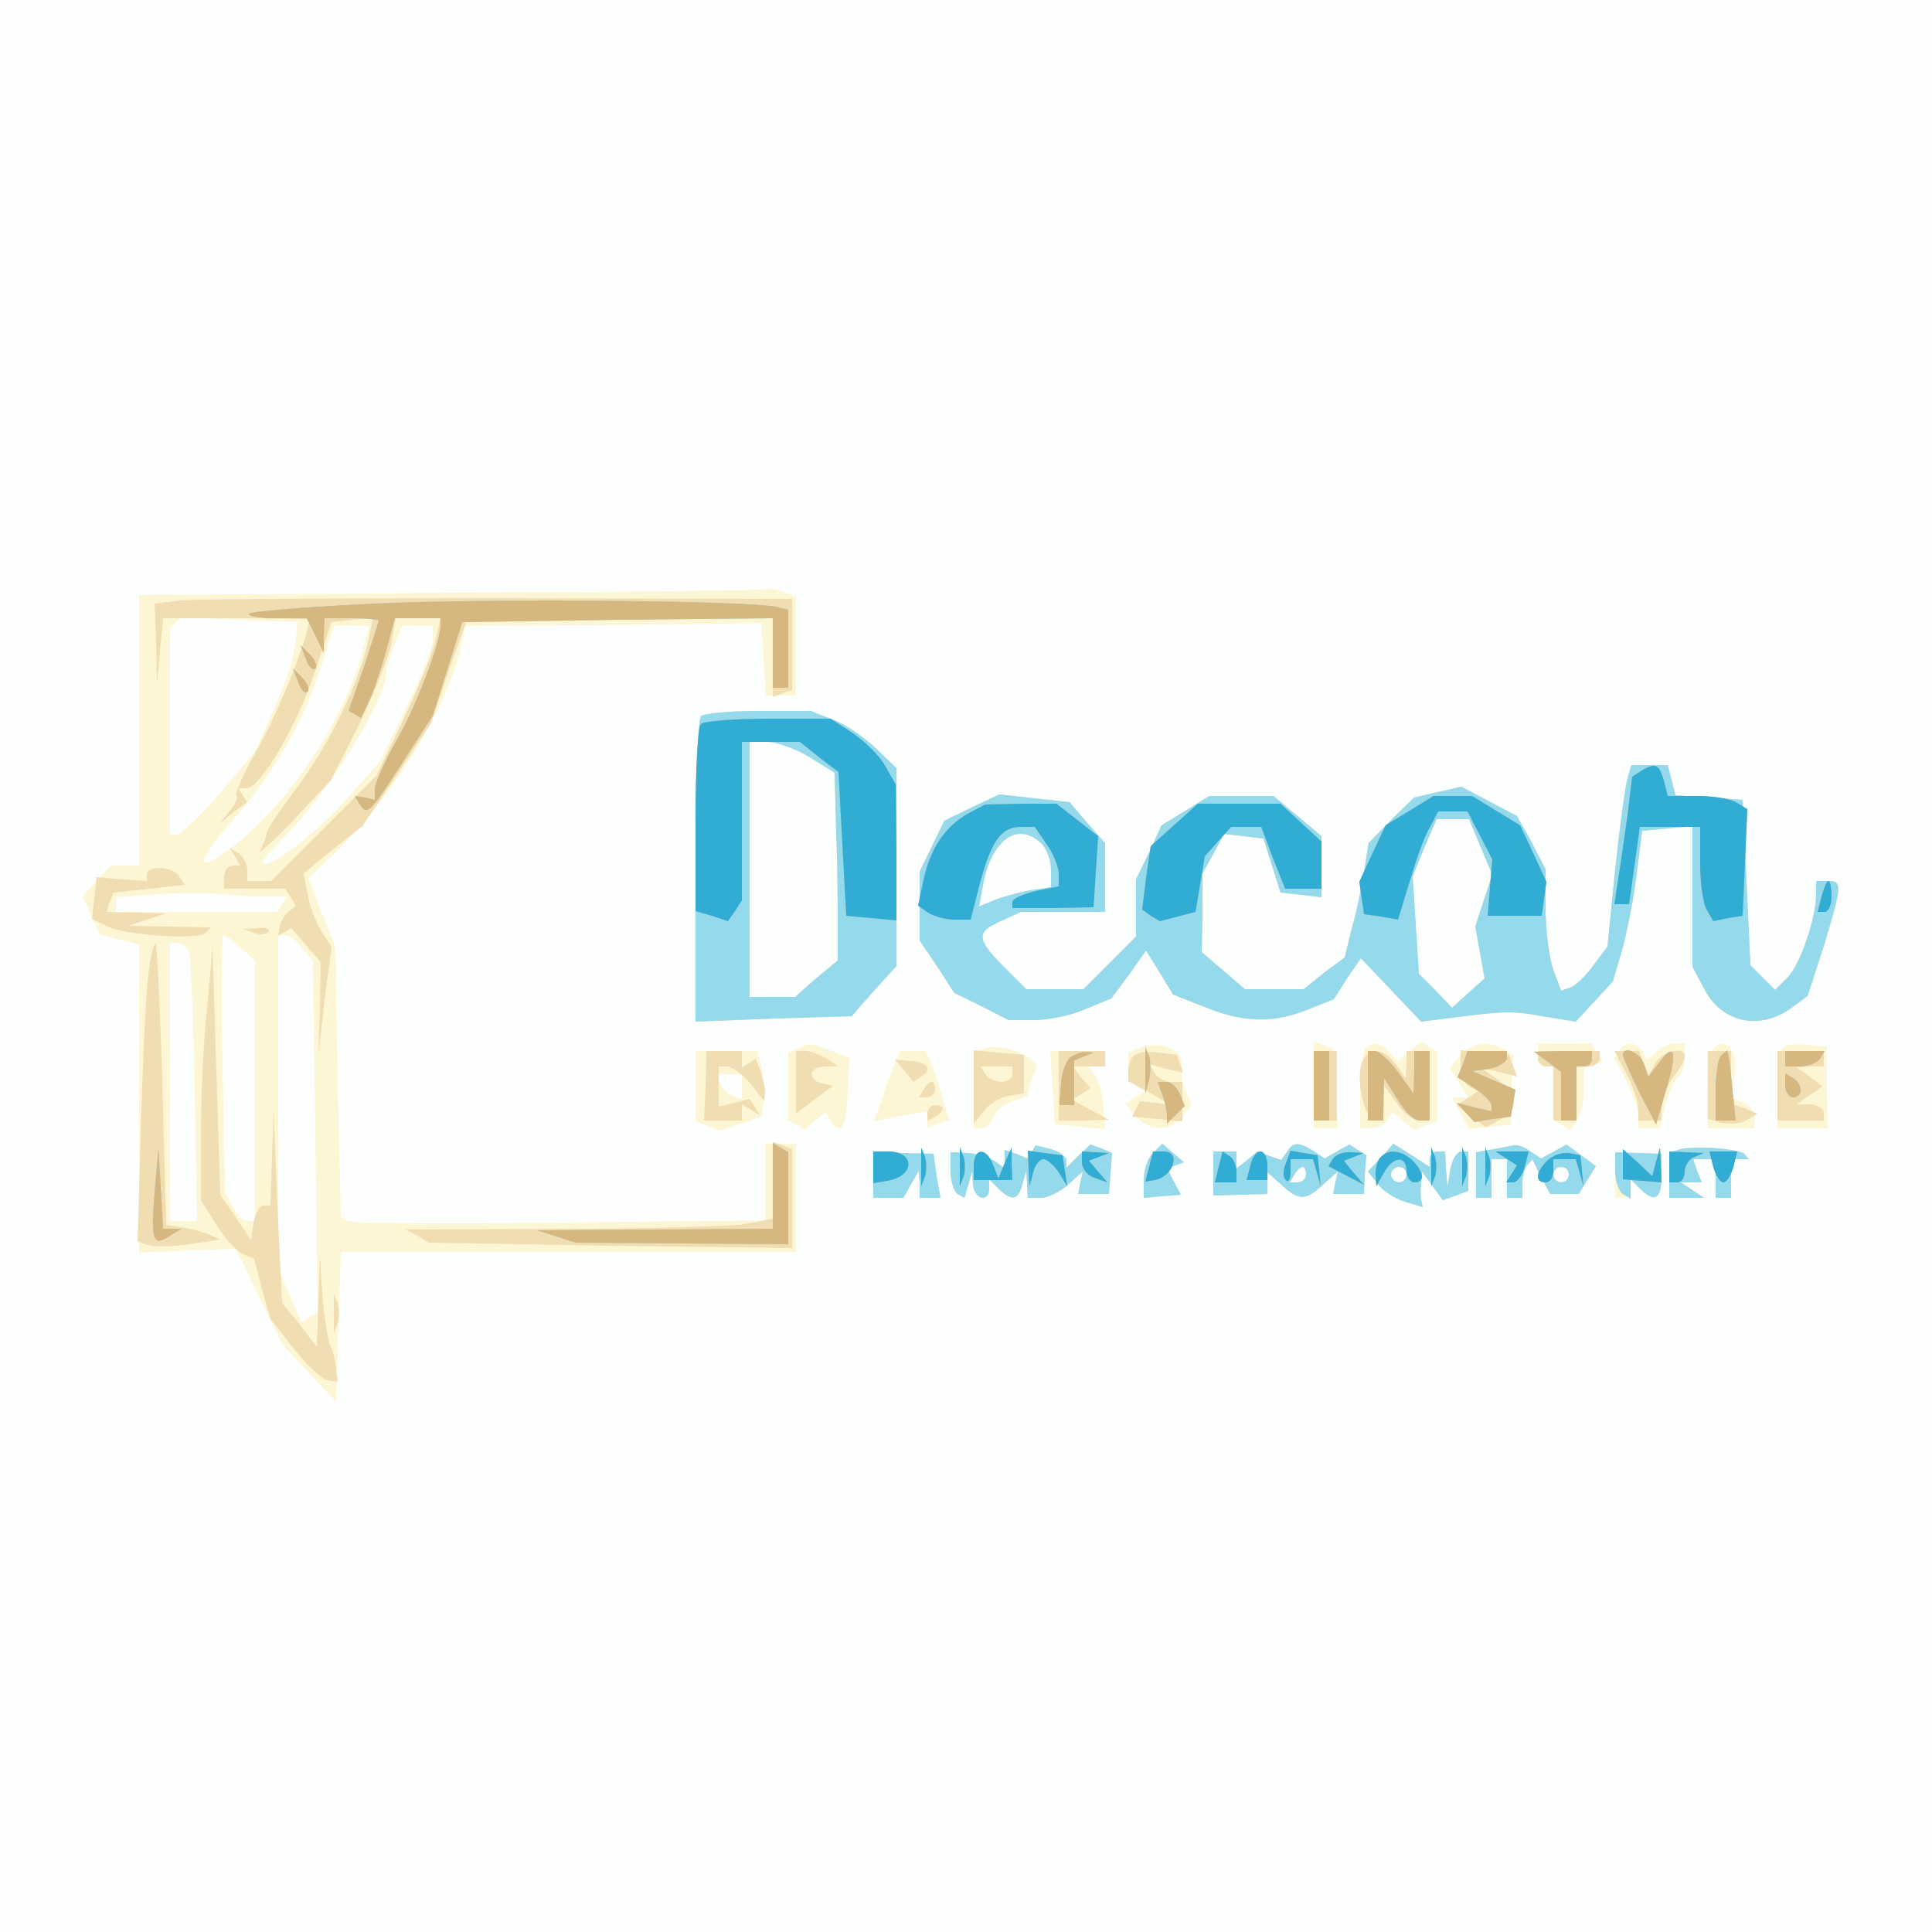 <?xml version="1.0"?><svg version="1.2" baseProfile="tiny-ps" viewBox="0 0 250 250" xmlns="http://www.w3.org/2000/svg" xmlns:xlink="http://www.w3.org/1999/xlink"><rect x="0" y="0" width="250" height="250" fill="#333333" stroke="none"/><title>Decor Drapes Instyle</title><g><g fill="#fcfffd" transform="matrix(.1 0 0 -.1 0 250)"><path d="M0 1250V0h2500v2500H0V1250z"/></g><g fill="#fdf6d4" transform="matrix(.1 0 0 -.1 0 250)"><path d="m588 1733-408-3v-350h-37l-18-20-18-20 11-25 11-24 26-7 25-6V879l63 3 62 2 30-61 30-62 35-38 35-37 3 97 3 97h589v140h-40v-99l-266-3c-146-2-270-1-275 2l-8 6-4 174-3 175-18 44-17 45 29 27c75 70 150 191 167 267l7 32 129 1c71 0 157 1 192 2l62 1 3-47 3-47h39v128l-16 6c-9 3-16 5-17 4-1-2-185-4-409-5zm-206-68c-2-16-14-54-28-84l-24-54-46-54c-25-29-50-53-55-53h-9v267l7 7 7 7 75-3 76-3-3-30zm86-12c-23-84-92-189-161-244-54-43-58-29-7 28 53 60 93 129 115 199l17 54h46l-10-37zm92 19c0-10-15-49-34-87l-34-70-47-53c-41-45-105-93-105-77 0 2 13 17 28 32 55 55 132 178 132 213 0 5 4 20 10 34l10 26h40v-18zm-222-332h33l-6-10-6-10H150v19l58 4c31 2 66 2 77 0 11-1 35-3 53-3zm-26-67 18-16V920h-10c-5 0-14 8-19 19l-10 19-3 166c-2 91-1 166 1 166 3 0 13-7 23-17zm79 0 14-16 3-228 3-227-11-7-10-6-15 35-15 35v431h9c5 0 15-7 22-17zm-146-5c2-7 5-88 7-181l3-167h-35v360h10c6 0 13-6 15-12zm662 305c-4-3-7-94-7-201v-194l101 4 101 3 29 33 29 32v256l-27 26c-16 15-41 32-56 37l-28 11h-68c-37 0-71-3-74-7zm141-53 32-20 2-77c2-43 2-98 2-122v-44l-28-23-27-24h-59v330h23c12 0 37-9 55-20zm1058-27c-3-10-10-63-16-118l-10-100-18-24c-10-14-24-27-30-29l-12-4-10 27c-5 14-10 50-10 78v52l-18 35-19 34-36 19-36 19-31-7-30-7-30-29-29-30-6-37c-3-20-10-54-16-74l-9-37-27-20-26-21h-76l-28 24-28 24 1 51v51l14 25 14 26 25-3 26-3 11-35 11-35 27-3 26-3v79l-31 26-31 26h-83l-31-19-31-19-16-35-17-35v-74l-34-34-34-34h-74l-29 29c-36 36-36 45-4 59l26 12h109v89l-23 26-23 27-45 5-46 5-36-17-35-17-16-33-16-33v-89l23-34 22-34 35-17 35-18h33c18 0 48 6 66 14l34 14 23 31 22 31 18-29 17-28 41-16c50-21 91-21 134-3l33 13 17 27 18 26 39-41 39-41 48 6c62 8 71 8 115 0l37-6 24 26 24 26 13 44c6 24 15 68 18 97l7 54 33 3 32 3v-182l15-28c22-44 71-55 112-26l22 16 21 65c24 79 24 84 5 84h-15v-17c0-32-21-92-37-108l-16-16-16 16-16 16-5 107-5 107-44 3-43 3-5 20-5 19h-47l-5-17zm-190-89 15-36-11-33-11-34 6-33 6-34-21-19-21-19-21 22-22 22-4 63-4 63 15 37 16 37h42l15-36zm-568 4c7-7 12-22 12-34v-22l-27-4c-16-3-37-9-47-13l-19-8 6 33c12 56 46 77 75 48zm-315-265-13-5v-87l10-6 11-7 14 12 13 11 7-11c13-21 20-9 22 36l2 45-25 10c-14 5-26 9-27 8-1 0-8-3-14-6zm240 0-13-5v-98h10c6 0 13 7 16 15s14 17 24 20l19 6 6 21 7 20-9 8c-12 11-46 19-60 13zm200 0-13-5v-18c0-10 5-22 11-26l11-6-13-8-13-8 13-16c17-20 45-21 61-1l12 15-7 17c-5 10-7 24-6 32 4 23-27 36-56 24zm227-47v-56h31l-3 52-3 51-12 5-13 4v-56zm67 47c-4-3-7-28-7-55v-48h14c8 0 18 5 21 10l7 11 14-12 14-11 15 6 15 5v90l-10 6-11 7-15-13-15-12-11 11c-14 14-22 15-31 5zm122-9-13-16 12-19 12-19h-21l11-21 11-20 27 3 27 3 1 45 2 45-12 7c-18 12-43 9-57-8zm101 1c0-8 5-15 10-15h10v-69l11-7 11-7 9 14c5 8 9 26 9 41v26l12 4 12 4-8 12-7 12h-69v-15zm105 5-6-9 16-30c8-17 15-37 15-46v-15h28l7 30c4 16 11 32 16 35 5 4 9 15 9 26v19h-13c-7 0-18-5-24-11l-11-11-6 11c-9 14-23 14-31 1zm122 3c-4-3-7-28-7-55v-48h60v14c0 8-7 17-16 20l-16 6 5 21c9 34-8 61-26 42zm90 1c-4-4-7-29-7-56v-48h65l-1 53v52l-25 3c-14 2-28 0-32-4zm-1407-49v-46l16-6 16-6 27 9 26 9 3 18c2 10 1 29-2 43l-6 24h-80v-45zm60-1v-16l-12 4c-6 2-14 10-16 16l-4 12h32v-16zm187 1-16-46 34 7 35 6v-21l14 5 14 5-8 27c-4 15-11 35-15 45l-7 17h-34l-17-45zm215-2 3-48 32-3 33-3-2 28c-1 15-6 34-11 41l-9 12h11c6 0 11 5 11 10v10h-71l3-47zm-27-84-6-8-14 6-15 5v-24l-12 9c-7 5-23 10-35 11l-23 1v-24c0-13 4-26 9-30l9-5 5 17 5 18 1-17c1-20 21-25 21-6v12l12-12c17-17 26-15 31 6l5 17 1-17 1-18h17c9 0 25 8 35 17l19 17-3-14-3-15h40l2 27 2 26-14 6-14 5-16-15-15-15v9c0 5-9 12-20 15l-20 5-5-9zm157-1c-7-7-12-22-12-35v-23l24 2 24 2-9 17-9 17 11 4 11 4-14 12-14 12-12-12zm173 1-7-10-15 5-16 6-13-11-14-11v22h-30v-57l35 1 35 1v28l18-16c23-21 31-21 54 0l19 17-3-14-3-15h40l1 25 2 25-11 7-11 7-16-9-16-9-15 10c-19 12-26 11-34-2zm25-29c0-5-5-10-11-10h-10l6 10c3 6 8 10 11 10 2 0 4-4 4-10zm97 22-17-18 13-16c6-9 22-19 35-23l23-7-2 9c-1 4-1 14 0 22l1 15 14-19 13-18 17 6 16 6v51h-9c-5 0-12-10-14-22l-4-23-2 23-1 22h-10c-5 0-10-5-10-10v-10l-23 15-24 15-16-18zm33-22c0-5-4-10-10-10-5 0-10 5-10 10 0 6 5 10 10 10 6 0 10-4 10-10zm113 33-23-4v-59h20v50h20v-50h20v18c0 10 3 22 7 25l6 7 11-23 12-22h37l11 18 11 18-19 14-19 14-16-9-17-9-15 10c-7 5-16 8-19 7-3 0-15-3-27-5zm97-33c0-5-4-10-10-10-5 0-10 5-10 10 0 6 5 10 10 10 6 0 10-4 10-10zm141 32-11-4v-58h45l-15 10-15 10h27l-6 15-5 15h29v-50h20v50h23l-6 7c-8 7-69 11-86 5zm-1041-32v-30h39l10 18 10 17 1-17v-18h27l-5 28-4 29-39 1-39 2v-30zm960-1v-29h10c6 0 10 5 10 12v12l12-12c19-19 28-14 28 16v29l-30 1-30 1v-30z"/></g><g fill="#f0deb2" transform="matrix(.1 0 0 -.1 0 250)"><path d="m233 1723-33-4 2-52 1-52 4 43 4 42h95c52 0 94-1 94-2-1-23-38-115-65-164-20-35-33-64-29-64 3 0 0-8-7-17l-14-18 17 14 18 13-6 9-5 9h10c18 0 64 79 88 149l22 66 27 3 27 4-7-33c-10-50-52-137-94-191-20-27-37-52-37-56s-4-14-8-22c-5-8 14 9 41 37l50 53 36 71c19 39 38 86 42 105l6 34h58l-6-27c-3-16-22-61-41-102l-36-75-68-68-68-68h-31v14c0 8-5 18-12 22l-11 7 7-11 7-12h-10c-6 0-11-7-11-15v-15h79l7-11 7-11-9-7c-5-3-10-12-12-19l-2-13 8 5 9 5 19-22 19-22-1-60-2-60 8 70 9 70-13 20c-7 11-15 32-18 48l-5 27 38 31 38 30 45 67 44 67 23 68 24 67h395v-102l13 5 12 4v118l-380 1c-209 0-395-1-412-3zm674-150c-4-3-7-94-7-201v-194l101 4 101 3 29 33 29 32v256l-27 26c-16 15-41 32-56 37l-28 11h-68c-37 0-71-3-74-7zm141-53 32-20 2-77c2-43 2-98 2-122v-44l-28-23-27-24h-59v330h23c12 0 37-9 55-20zm1058-27c-3-10-10-63-16-118l-10-100-18-24c-10-14-24-27-30-29l-12-4-10 27c-5 14-10 50-10 78v52l-18 35-19 34-36 19-36 19-31-7-30-7-30-29-29-30-6-37c-3-20-10-54-16-74l-9-37-27-20-26-21h-76l-28 24-28 24 1 51v51l14 25 14 26 25-3 26-3 11-35 11-35 27-3 26-3v79l-31 26-31 26h-83l-31-19-31-19-16-35-17-35v-74l-34-34-34-34h-74l-29 29c-36 36-36 45-4 59l26 12h109v89l-23 26-23 27-45 5-46 5-36-17-35-17-16-33-16-33v-89l23-34 22-34 35-17 35-18h33c18 0 48 6 66 14l34 14 23 31 22 31 18-29 17-28 41-16c50-21 91-21 134-3l33 13 17 27 18 26 39-41 39-41 48 6c62 8 71 8 115 0l37-6 24 26 24 26 13 44c6 24 15 68 18 97l7 54 33 3 32 3v-182l15-28c22-44 71-55 112-26l22 16 21 65c24 79 24 84 5 84h-15v-17c0-32-21-92-37-108l-16-16-16 16-16 16-5 107-5 107-44 3-43 3-5 20-5 19h-47l-5-17zm-190-89 15-36-11-33-11-34 6-33 6-34-21-19-21-19-21 22-22 22-4 63-4 63 15 37 16 37h42l15-36zm-568 4c7-7 12-22 12-34v-22l-27-4c-16-3-37-9-47-13l-19-8 6 33c12 56 46 77 75 48zm-1158-40v-8l-32 2-33 3-3-27-3-27 18-9c22-12 120-19 129-9l7 7-54 1-54 1 25 8 25 8-38 1-39 1 4 13 5 12 46 5 46 5-7 11c-8 13-42 15-42 2zm138-75c7-3 16-2 19 1 4 3-2 6-13 5l-19-1 13-5zm-127-13c-9-17-13-63-18-216l-5-171 14-4c7-3 31-2 53 1l40 6-15 7c-8 3-24 7-35 9l-20 3-5 185c-3 102-7 183-9 180zm67-84c-5-43-8-117-8-164v-85l20-32c11-18 27-35 35-38l14-6 10-39 11-39 31-39c16-21 36-39 43-40l13-2-2 17c-1 9-4 23-8 31-3 8-8 38-10 65l-3 50-2-59-2-59-22 29-23 28-6 126-5 125-2-62-2-63h-9c-5 0-11-10-13-22l-3-23-20 30-20 29-5 161-5 160-7-79zm645-101-2-45h49v21l12-7 11-7-6 11-7 10-20-5-20-5v52h11c6 0 19-10 30-22l18-23 1 12c0 6-3 18-6 27l-6 16-9-6-9-5v21h-46l-1-45zm117 5v-41l24 18 24 18-14 3c-20 5-17 22 4 22h17l-15 10c-8 5-21 10-27 10h-13v-40zm230-6v-48l13 16c6 9 21 18 32 20l20 3v50l-32 3-33 3v-47zm50 16c0-5-6-10-14-10s-18 5-21 10l-6 10h41v-10zm60-15v-45h33l32 1-24 13-24 13 12 7 12 8-12 14-11 14h42v20h-60v-45zm97 39c-4-4-7-13-7-20v-13l28-15 27-16-20 3-20 2-5-10-5-10 33-3 32-3v51h-14c-8 0-18 5-22 12l-7 11 22-6 22-5-4 11-4 12-24 3c-14 2-28 0-32-4zm233-39v-45h30v90h-30v-45zm67 38c-16-15-4-83 14-83h9l1 23v22l16-22c8-13 22-23 29-23h14v90h-30v-17l-1-18-13 18c-14 18-28 22-39 10zm123-12c0-11 5-23 11-27l11-6-13-9-14-9 19-15 19-14 18 10c25 13 24 33-3 52l-23 16 24-6 24-6-5 14-5 14-31 3-32 3v-20zm100 9c0-5 5-10 10-10h10v-70h30v70h15c8 0 15 5 15 10v10h-80v-10zm115-20c8-16 15-36 15-45v-15h30v18c0 10 7 27 15 38 8 10 15 22 15 27 0 14-29 7-38-9l-9-16-6 16-6 16h-32l16-30zm105-14v-44l19-5c10-2 25-1 32 4l13 8-17 7-17 6v68h-30v-44zm90-1v-45h60v10c0 6-8 10-17 11h-18l17 12 16 11-16 13-17 12 18 1h17v20h-60v-45zm-1130 20 12-15 9 6c16 9 10 20-12 21l-21 2 12-14zm25-25-6-10h10c6 0 11 5 11 10 0 6-2 10-4 10-3 0-8-4-11-10zm5-31v-10l10 6c6 3 10 8 10 11 0 2-4 4-10 4-5 0-10-5-10-11zm-200-87v-49l-37-7c-21-3-128-6-238-6l-200-1 15-8 15-9 235-4 235-3v128l-12 5-13 4v-50zm335 37-6-8-14 6-15 5v-24l-12 9c-7 5-23 10-35 11l-23 1v-24c0-13 4-26 9-30l9-5 5 17 5 18 1-17c1-20 21-25 21-6v12l12-12c17-17 26-15 31 6l5 17 1-17 1-18h17c9 0 25 8 35 17l19 17-3-14-3-15h40l2 27 2 26-14 6-14 5-16-15-15-15v9c0 5-9 12-20 15l-20 5-5-9zm157-1c-7-7-12-22-12-35v-23l24 2 24 2-9 17-9 17 11 4 11 4-14 12-14 12-12-12zm173 1-7-10-15 5-16 6-13-11-14-11v22h-30v-57l35 1 35 1v28l18-16c23-21 31-21 54 0l19 17-3-14-3-15h40l1 25 2 25-11 7-11 7-16-9-16-9-15 10c-19 12-26 11-34-2zm25-29c0-5-5-10-11-10h-10l6 10c3 6 8 10 11 10 2 0 4-4 4-10zm97 22-17-18 13-16c6-9 22-19 35-23l23-7-2 9c-1 4-1 14 0 22l1 15 14-19 13-18 17 6 16 6v51h-9c-5 0-12-10-14-22l-4-23-2 23-1 22h-10c-5 0-10-5-10-10v-10l-23 15-24 15-16-18zm33-22c0-5-4-10-10-10-5 0-10 5-10 10 0 6 5 10 10 10 6 0 10-4 10-10zm113 33-23-4v-59h20v50h20v-50h20v18c0 10 3 22 7 25l6 7 11-23 12-22h37l11 18 11 18-19 14-19 14-16-9-17-9-15 10c-7 5-16 8-19 7-3 0-15-3-27-5zm97-33c0-5-4-10-10-10-5 0-10 5-10 10 0 6 5 10 10 10 6 0 10-4 10-10zm141 32-11-4v-58h45l-15 10-15 10h27l-6 15-5 15h29v-50h20v50h23l-6 7c-8 7-69 11-86 5zm-1041-32v-30h39l10 18 10 17 1-17v-18h27l-5 28-4 29-39 1-39 2v-30zm960 5c0-13 5-27 10-30l10-6v25l12-12c19-19 28-14 28 16v29l-30 1-30 1v-24zM432 800v-25l5 13c2 6 2 18 0 25l-5 12v-25z"/></g><g fill="#95d9ed" transform="matrix(.1 0 0 -.1 0 250)"><path d="M487 1719c-87-4-161-10-164-13-4-3 12-6 34-6h40l11-22 11-23v23l1 22h35c19 0 35-2 35-3 0-2-9-29-19-60l-20-57 8-4 8-5 11 23c6 13 16 43 22 65l11 41h59v-10c0-21-33-108-58-150-14-25-26-52-27-60v-15l-13 3-13 2 6-10c10-16 13-13 55 52l40 62 19 60 19 61 201 3 201 2v-90h20v101l-12 3c-28 9-373 12-521 5zm-91-72c3-10 9-15 12-12s0 11-7 18l-12 12 7-18zm-10-30c3-10 9-15 12-12s0 11-7 18l-12 12 7-18zm521-44c-4-3-7-94-7-201v-194l101 4 101 3 29 33 29 32v256l-27 26c-16 15-41 32-56 37l-28 11h-68c-37 0-71-3-74-7zm141-53 32-20 2-77c2-43 2-98 2-122v-44l-28-23-27-24h-59v330h23c12 0 37-9 55-20zm1058-27c-3-10-10-63-16-118l-10-100-18-24c-10-14-24-27-30-29l-12-4-10 27c-5 14-10 50-10 78v52l-18 35-19 34-36 19-36 19-31-7-30-7-30-29-29-30-6-37c-3-20-10-54-16-74l-9-37-27-20-26-21h-76l-28 24-28 24 1 51v51l14 25 14 26 25-3 26-3 11-35 11-35 27-3 26-3v79l-31 26-31 26h-83l-31-19-31-19-16-35-17-35v-74l-34-34-34-34h-74l-29 29c-36 36-36 45-4 59l26 12h109v89l-23 26-23 27-45 5-46 5-36-17-35-17-16-33-16-33v-89l23-34 22-34 35-17 35-18h33c18 0 48 6 66 14l34 14 23 31 22 31 18-29 17-28 41-16c50-21 91-21 134-3l33 13 17 27 18 26 39-41 39-41 48 6c62 8 71 8 115 0l37-6 24 26 24 26 13 44c6 24 15 68 18 97l7 54 33 3 32 3v-182l15-28c22-44 71-55 112-26l22 16 21 65c24 79 24 84 5 84h-15v-17c0-32-21-92-37-108l-16-16-16 16-16 16-5 107-5 107-44 3-43 3-5 20-5 19h-47l-5-17zm-190-89 15-36-11-33-11-34 6-33 6-34-21-19-21-19-21 22-22 22-4 63-4 63 15 37 16 37h42l15-36zm-568 4c7-7 12-22 12-34v-22l-27-4c-16-3-37-9-47-13l-19-8 6 33c12 56 46 77 75 48zm37-276c-5-4-11-19-12-34l-2-28h19v58l13 5 12 5-10 1c-5 0-14-3-20-7zm97-17v-30l5 18c2 9 2 23 0 30l-5 12v-30zm218-20v-45h20v90h-20v-45zm70 0v-45h20v28l1 27 17-27c9-16 22-28 29-28h13v90h-20v-27l-1-28-20 28c-11 15-25 27-30 27h-9v-45zm123 28-7-17 22-14c12-8 22-18 22-22v-8l-22 5-23 6 11-12 12-13 23 4 24 3 3 17 3 18-28 12-28 12 23 3c12 3 22 9 22 14v9h-51l-6-17zm110 3 17-13v-63h20v70h10c6 0 10 5 10 10v10h-37l-38-1 18-13zm97 9c0-3 10-25 21-48l22-42 13 45c15 49 11 63-9 35l-14-18-6 17c-6 15-27 23-27 11zm127-1c-4-4-7-25-7-46v-38h26l-4 38c-2 20-4 41-5 45l-2 8-8-7zm83-4v-10h19c11 0 23 5 26 10l6 10h-51v-10zm0-34c0-9 5-16 10-16 6 0 10 4 10 9 0 6-4 13-10 16l-10 6v-15zm-806-12c3-9 6-21 6-27v-11l11 11 12 12-6 15c-4 9-11 16-18 16h-11l6-16zm-504-118v-56l-152-1-153-1 25-8 25-8 138-1 137-1v119l-10 6-10 6v-55zm335 43-6-8-14 6-15 5v-24l-12 9c-7 5-23 10-35 11l-23 1v-24c0-13 4-26 9-30l9-5 5 17 5 18 1-17c1-20 21-25 21-6v12l12-12c17-17 26-15 31 6l5 17 1-17 1-18h17c9 0 25 8 35 17l19 17-3-14-3-15h40l2 27 2 26-14 6-14 5-16-15-15-15v9c0 5-9 12-20 15l-20 5-5-9zm157-1c-7-7-12-22-12-35v-23l24 2 24 2-9 17-9 17 11 4 11 4-14 12-14 12-12-12zm173 1-7-10-15 5-16 6-13-11-14-11v22h-30v-57l35 1 35 1v28l18-16c23-21 31-21 54 0l19 17-3-14-3-15h40l1 25 2 25-11 7-11 7-16-9-16-9-15 10c-19 12-26 11-34-2zm25-29c0-5-5-10-11-10h-10l6 10c3 6 8 10 11 10 2 0 4-4 4-10zm97 22-17-18 13-16c6-9 22-19 35-23l23-7-2 9c-1 4-1 14 0 22l1 15 14-19 13-18 17 6 16 6v51h-9c-5 0-12-10-14-22l-4-23-2 23-1 22h-10c-5 0-10-5-10-10v-10l-23 15-24 15-16-18zm33-22c0-5-4-10-10-10-5 0-10 5-10 10 0 6 5 10 10 10 6 0 10-4 10-10zm113 33-23-4v-59h20v50h20v-50h20v18c0 10 3 22 7 25l6 7 11-23 12-22h37l11 18 11 18-19 14-19 14-16-9-17-9-15 10c-7 5-16 8-19 7-3 0-15-3-27-5zm97-33c0-5-4-10-10-10-5 0-10 5-10 10 0 6 5 10 10 10 6 0 10-4 10-10zm141 32-11-4v-58h45l-15 10-15 10h27l-6 15-5 15h29v-50h20v50h23l-6 7c-8 7-69 11-86 5zM200 957c-5-63-2-71 20-56l15 9h-24l-3 53-3 52-5-58zm930 23v-30h39l10 18 10 17 1-17v-18h27l-5 28-4 29-39 1-39 2v-30zm960 5c0-13 5-27 10-30l10-6v25l12-12c19-19 28-14 28 16v29l-30 1-30 1v-24z"/></g><g fill="#d7b780" transform="matrix(.1 0 0 -.1 0 250)"><path d="M487 1719c-87-4-161-10-164-13-4-3 12-6 34-6h40l11-22 11-23v23l1 22h35c19 0 35-2 35-3 0-2-9-29-19-60l-20-57 8-4 8-5 11 23c6 13 16 43 22 65l11 41h59v-10c0-21-33-108-58-150-14-25-26-52-27-60v-15l-13 3-13 2 6-10c10-16 13-13 55 52l40 62 19 60 19 61 201 3 201 2v-90h20v101l-12 3c-28 9-373 12-521 5zm-91-72c3-10 9-15 12-12s0 11-7 18l-12 12 7-18zm-10-30c3-10 9-15 12-12s0 11-7 18l-12 12 7-18zm521-54c-4-3-7-59-7-124v-118l21-6 21-7 9 13 9 14v205h75l25-20 25-19 5-93 5-93 33-3 32-3v88l-1 88-13 23c-7 13-26 32-42 43l-29 19h-81c-44 0-84-3-87-7zm1216-61-11-7-6-50c-4-27-9-65-12-82l-5-33h19l7 50 7 50h78v-47c0-27 4-54 9-61l8-14 19 4 19 3 3 69 3 69-13 8c-7 5-30 9-51 9h-39l-5 20c-6 21-11 24-30 12zm-299-51-31-19-17-36-17-37 3-21 3-21 22-3 22-4 15 49c8 27 19 59 26 70l11 21h38l16-31 16-31-3-36-3-37h70l3 22 3 22-17 37-17 36-31 19-31 19h-50l-31-19zm-572-4c-29-17-48-44-57-86l-7-33 13-9c8-5 23-9 34-9h21l12 47c15 56 28 73 53 73h18l15-22c9-12 16-30 16-39v-16l-30-6c-16-4-30-10-30-14v-8h53l52 1 3 46 3 46-27 21-27 21h-46l-46-1-23-12zm268-14-31-28-6-41-5-41 11-8 12-7 23 6 23 6 6 36 6 36 17 19 17 19h39l15-40 16-40h47v61l-26 24-27 25h-107l-30-27zm837-93-5-20h9c5 0 9 9 9 20s-2 20-4 20-6-9-9-20zm-972-208c-5-4-11-19-12-34l-2-28h19v58l13 5 12 5-10 1c-5 0-14-3-20-7zm97-17v-30l5 18c2 9 2 23 0 30l-5 12v-30zm218-20v-45h20v90h-20v-45zm70 0v-45h20v28l1 27 17-27c9-16 22-28 29-28h13v90h-20v-27l-1-28-20 28c-11 15-25 27-30 27h-9v-45zm123 28-7-17 22-14c12-8 22-18 22-22v-8l-22 5-23 6 11-12 12-13 23 4 24 3 3 17 3 18-28 12-28 12 23 3c12 3 22 9 22 14v9h-51l-6-17zm110 3 17-13v-63h20v70h10c6 0 10 5 10 10v10h-37l-38-1 18-13zm97 9c0-3 10-25 21-48l22-42 13 45c15 49 11 63-9 35l-14-18-6 17c-6 15-27 23-27 11zm127-1c-4-4-7-25-7-46v-38h26l-4 38c-2 20-4 41-5 45l-2 8-8-7zm83-4v-10h19c11 0 23 5 26 10l6 10h-51v-10zm0-34c0-9 5-16 10-16 6 0 10 4 10 9 0 6-4 13-10 16l-10 6v-15zm-806-12c3-9 6-21 6-27v-11l11 11 12 12-6 15c-4 9-11 16-18 16h-11l6-16zm-504-118v-56l-152-1-153-1 25-8 25-8 138-1 137-1v119l-10 6-10 6v-55zm-800-9c-5-63-2-71 20-56l15 9h-24l-3 53-3 52-5-58zm930 33v-21l18 3c36 6 37 38 1 38h-19v-20zm62 0v-25l5 13c2 6 2 18 0 25l-5 12v-25zm50 0v-25l5 13c2 6 2 18 0 25l-5 12v-25zm18 1v-18h50l-1 21v21l-9-20-8-20-7 18c-9 23-25 22-25-2zm71-3 1-23 5 18c2 9 8 17 13 17s14-8 20-17l11-18-3 20-3 20-23 3-22 3 1-23zm69 8c0-8 7-17 16-20l17-6-12 14-12 14 13 5 13 5-17 1-18 1v-14zm87-6-5-19 12 2c24 4 35 37 12 37h-14l-5-20zm90 0-5-20h28v14c0 8-4 17-9 20l-9 6-5-20zm41 2-5-19h27v19c0 10-4 18-9 18s-11-8-13-18zm46 3c-4-9-4-19 0-22 3-4 6 1 6 10v17h29l5-17 5-18-2 20-2 20-18 3-17 3-6-16zm61 6-6-10 23-12 23-12-13 15-13 16 13 5 13 5-17 1c-9 1-19-3-23-8zm62 2c-4-3-7-13-7-22l1-16 10 18c12 21 29 22 29 2 0-8 5-15 10-15 14 0 13 13-2 28-13 13-31 16-41 5zm65-13v-25l5 13c2 6 2 18 0 25l-5 12v-25zm40 0v-25l5 13c2 6 2 18 0 25l-5 12v-25zm30 0v-25l5 13c2 6 2 18 0 25l-5 12v-25zm27 11 14-9-7-11-7-11h9c5 0 12 9 15 20l5 20h-43l14-9zm53-3c-15-15-16-28-2-28 6 0 10 7 10 15v15h29l5-17 5-18-2 20-2 20-15 3c-9 1-21-3-28-10zm98-4v-20l25-2 25-2-1 23-1 22-5-18-5-19-19 18-19 17v-19zm60-4v-20h10c6 0 10 6 10 14s6 17 13 19l12 5-22 1-23 1v-20zm57 0c3-11 9-20 13-20s10 9 13 20l5 20h-36l5-20z"/></g><g fill="#31acd4" transform="matrix(.1 0 0 -.1 0 250)"><path d="M907 1563c-4-3-7-59-7-124v-118l21-6 21-7 9 13 9 14v205h75l25-20 25-19 5-93 5-93 33-3 32-3v88l-1 88-13 23c-7 13-26 32-42 43l-29 19h-81c-44 0-84-3-87-7zm1216-61-11-7-6-50c-4-27-9-65-12-82l-5-33h19l7 50 7 50h78v-47c0-27 4-54 9-61l8-14 19 4 19 3 3 69 3 69-13 8c-7 5-30 9-51 9h-39l-5 20c-6 21-11 24-30 12zm-299-51-31-19-17-36-17-37 3-21 3-21 22-3 22-4 15 49c8 27 19 59 26 70l11 21h38l16-31 16-31-3-36-3-37h70l3 22 3 22-17 37-17 36-31 19-31 19h-50l-31-19zm-572-4c-29-17-48-44-57-86l-7-33 13-9c8-5 23-9 34-9h21l12 47c15 56 28 73 53 73h18l15-22c9-12 16-30 16-39v-16l-30-6c-16-4-30-10-30-14v-8h53l52 1 3 46 3 46-27 21-27 21h-46l-46-1-23-12zm268-14-31-28-6-41-5-41 11-8 12-7 23 6 23 6 6 36 6 36 17 19 17 19h39l15-40 16-40h47v61l-26 24-27 25h-107l-30-27zm837-93-5-20h9c5 0 9 9 9 20s-2 20-4 20-6-9-9-20zM1130 990v-21l18 3c36 6 37 38 1 38h-19v-20zm62 0v-25l5 13c2 6 2 18 0 25l-5 12v-25zm50 0v-25l5 13c2 6 2 18 0 25l-5 12v-25zm18 1v-18h50l-1 21v21l-9-20-8-20-7 18c-9 23-25 22-25-2zm71-3 1-23 5 18c2 9 8 17 13 17s14-8 20-17l11-18-3 20-3 20-23 3-22 3 1-23zm69 8c0-8 7-17 16-20l17-6-12 14-12 14 13 5 13 5-17 1-18 1v-14zm87-6-5-19 12 2c24 4 35 37 12 37h-14l-5-20zm90 0-5-20h28v14c0 8-4 17-9 20l-9 6-5-20zm41 2-5-19h27v19c0 10-4 18-9 18s-11-8-13-18zm46 3c-4-9-4-19 0-22 3-4 6 1 6 10v17h29l5-17 5-18-2 20-2 20-18 3-17 3-6-16zm61 6-6-10 23-12 23-12-13 15-13 16 13 5 13 5-17 1c-9 1-19-3-23-8zm62 2c-4-3-7-13-7-22l1-16 10 18c12 21 29 22 29 2 0-8 5-15 10-15 14 0 13 13-2 28-13 13-31 16-41 5zm65-13v-25l5 13c2 6 2 18 0 25l-5 12v-25zm40 0v-25l5 13c2 6 2 18 0 25l-5 12v-25zm30 0v-25l5 13c2 6 2 18 0 25l-5 12v-25zm27 11 14-9-7-11-7-11h9c5 0 12 9 15 20l5 20h-43l14-9zm53-3c-15-15-16-28-2-28 6 0 10 7 10 15v15h29l5-17 5-18-2 20-2 20-15 3c-9 1-21-3-28-10zm98-4v-20l25-2 25-2-1 23-1 22-5-18-5-19-19 18-19 17v-19zm60-4v-20h10c6 0 10 6 10 14s6 17 13 19l12 5-22 1-23 1v-20zm57 0c3-11 9-20 13-20s10 9 13 20l5 20h-36l5-20z"/></g></g></svg>